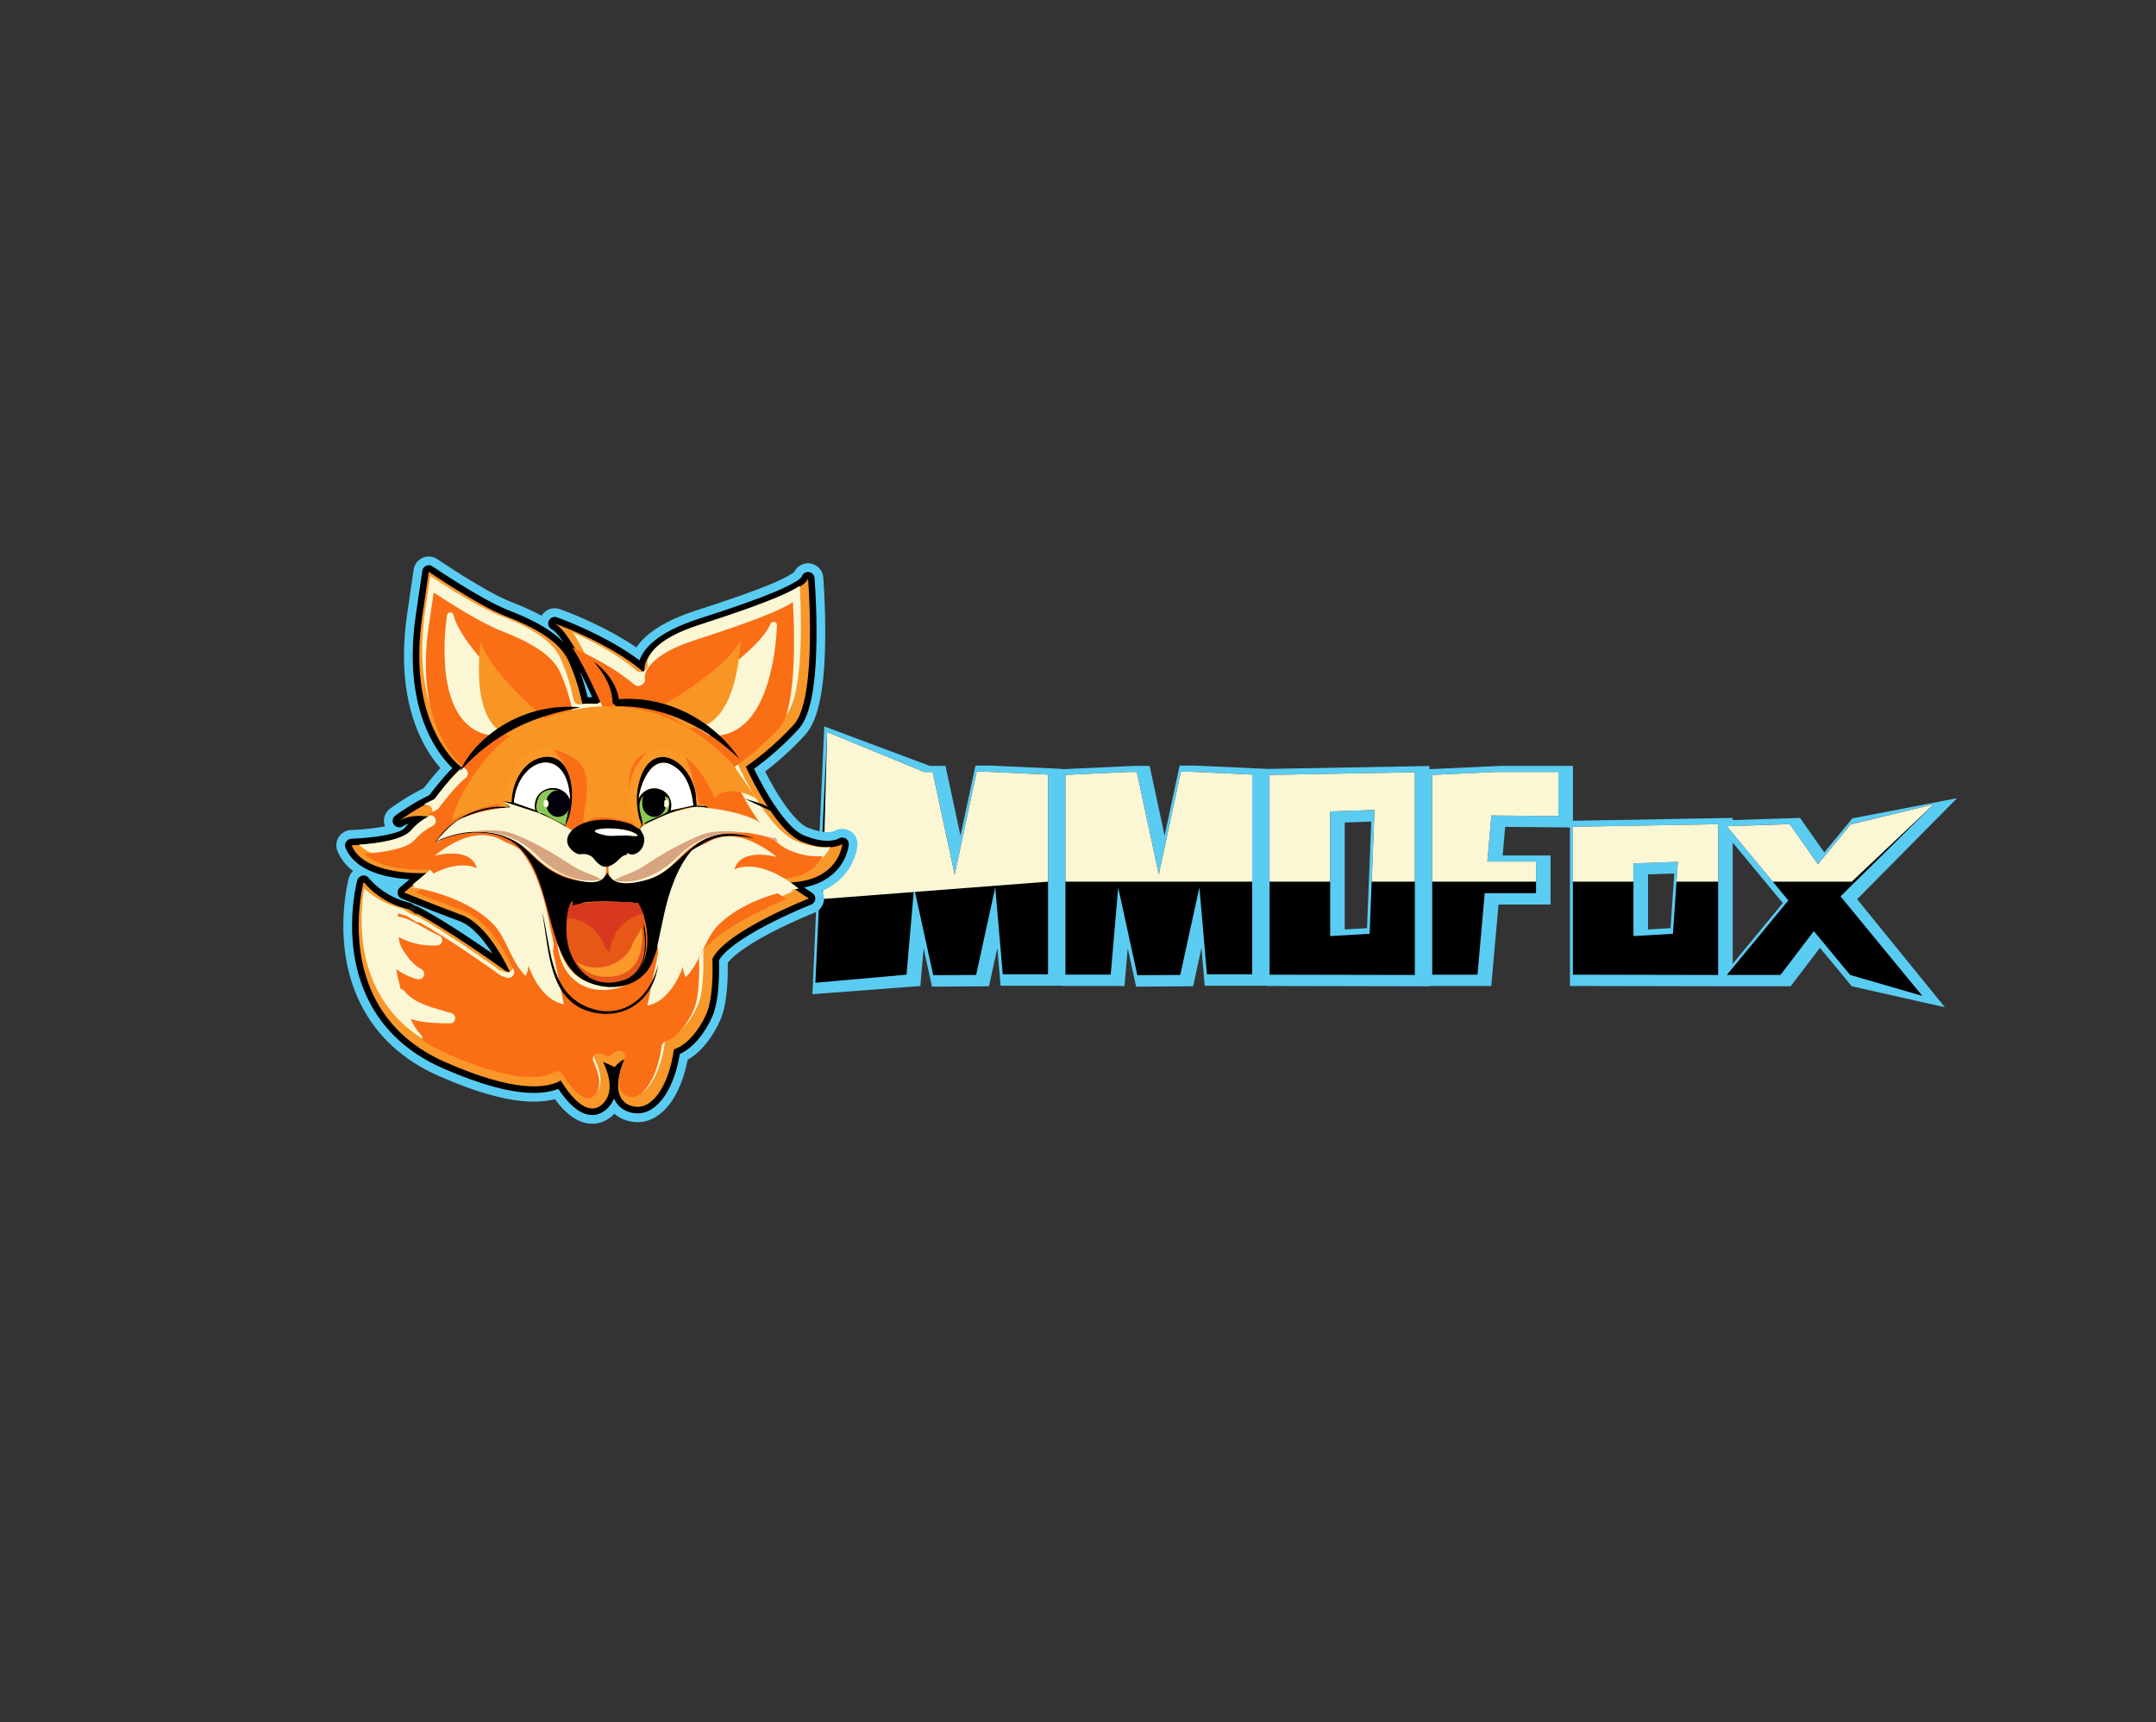 <?xml version="1.0" encoding="UTF-8"?>
<svg id="Layer_1" xmlns="http://www.w3.org/2000/svg" version="1.1" xmlns:xlink="http://www.w3.org/1999/xlink" viewBox="0 0 1282.45 1024.61">
  <rect x="0" y="0" width="1282.45" height="1024.61" fill="#333333" stroke="none"/>
  <!-- Generator: Adobe Illustrator 29.3.1, SVG Export Plug-In . SVG Version: 2.1.0 Build 151)  -->
  <defs>
    <style>
      .st0 {
        fill: #fbf7d5;
      }

      .st1 {
        fill: #fff;
      }

      .st2 {
        fill: url(#linear-gradient1);
      }

      .st3 {
        fill: #fa6e16;
      }

      .st4 {
        fill: #f89525;
      }

      .st5 {
        fill: #5accf2;
      }

      .st6 {
        fill: #fbfbe6;
      }

      .st7 {
        fill: #d7a57f;
      }

      .st8 {
        fill: #ed662b;
      }

      .st9 {
        fill: #f8972a;
      }

      .st10 {
        fill: #fa9929;
      }

      .st11 {
        fill: #04010f;
      }

      .st12 {
        fill: #469694;
      }

      .st13 {
        fill: #fb9828;
      }

      .st14 {
        fill: #d8391e;
      }

      .st15 {
        fill: #e75718;
      }

      .st16 {
        fill: #f55b16;
      }

      .st17 {
        fill: #8bc854;
      }

      .st18 {
        fill: url(#linear-gradient);
      }
    </style>
    <linearGradient id="linear-gradient" x1="655.94" y1="488.9" x2="657.13" y2="488.9" gradientUnits="userSpaceOnUse">
      <stop offset="0" stop-color="#c82506"/>
      <stop offset=".05" stop-color="#c82506"/>
      <stop offset=".41" stop-color="#c82506"/>
      <stop offset=".44" stop-color="#c82d0b"/>
      <stop offset=".55" stop-color="#c94319"/>
      <stop offset=".68" stop-color="#ca5323"/>
      <stop offset=".81" stop-color="#ca5d29"/>
      <stop offset="1" stop-color="#cb602b"/>
    </linearGradient>
    <linearGradient id="linear-gradient1" x1="655.94" y1="541.78" x2="657.13" y2="541.78" xlink:href="#linear-gradient"/>
  </defs>
  <g>
    <path class="st5" d="M1164.12,474.85l-62.27,11.99-16.71,20.26-14.43-20.52-40.04,1.29v-1.3l-95.04,1.71v-32.66h-42.92l-42.46,1.96v-1.88l-96.76,1.74v-.03l-42.39-1.95h-9.44s-8.92,41.65-8.92,41.65l-8.9-41.48h-9.32l-42.46,1.96v-.17l-42.39-1.95h-9.44s-8.92,41.65-8.92,41.65l-8.9-41.48h-9.32l-62.8-23.5-7.04,159.29,64.2-4.83,1.94-22.44,4.99,22.81,33.89-.23,4.97-22.76,1.94,22.44h36.82v.17h36.87l1.94-22.44,4.99,22.81,33.89-.23,4.97-22.76,1.94,22.44h36.82v.16l96.81.19v-.18h36.81l4.31-48.47h30.97v-29.19h-28.5l1.5-17,38.52.33v94.31l85.77.17h0s5.95.01,5.95.01h5.1s0,0,0,0h34.46l17.43-22.89,18.95,22.89,55.37,12.47-52.19-64.27,59.43-60.09ZM813.14,552.16l-13.26.78v-63.64l15.78-.52-2.52,63.37ZM993.69,552.15l-13.4.79v-32.76l15.62-.51-2.23,32.48ZM1030.66,573.37v-72.12l29.81,35.99-29.81,36.13Z"/>
    <g>
      <path d="M585.97,459.08l37.43,1.72v118.85h-26.91l-4.48-51.75-11.38,52.09-25.53.17-11.38-52.09-4.48,51.75-54.24,4.83,7.04-149.14,57.72,23.74h5l13.11,61.06,13.11-61.24h5Z"/>
      <path d="M707.4,459.08l37.43,1.72v118.85h-26.91l-4.48-51.75-11.38,52.09-25.53.17-11.38-52.09-4.48,51.75h-26.91v-118.85l37.43-1.72h5l13.11,61.06,13.11-61.24h5Z"/>
      <path d="M841.59,580l-86.42-.17v-118.85l86.42-1.55v120.57ZM791.22,556.88l23.46-1.38,2.93-73.65-26.39.86v74.17Z"/>
      <path d="M926.97,485.47l-39.85-.34-2.41,27.43h28.98v18.8h-30.53l-4.31,48.47h-26.91v-118.85l37.43-1.72h37.6v26.22Z"/>
      <path d="M1022.01,580l-86.42-.17v-87.97l86.42-1.55v89.7ZM971.64,556.88l23.46-1.38,2.93-42.78-26.39.86v43.3Z"/>
      <path d="M1150.17,478.49l-55.37,54.76,48.66,59.21-42.97-12.47-21.56-26.05-19.84,26.05h-31.91l36.57-44.33-36.57-44.16,37.43-1.21,16.73,23.8,19.49-23.63,49.34-11.99Z"/>
    </g>
    <g>
      <polygon class="st0" points="623.4 524.5 623.4 460.81 585.97 459.08 580.97 459.08 567.86 520.32 554.75 459.25 549.74 459.25 492.02 435.52 489.34 534.81 623.4 524.5"/>
      <polygon class="st0" points="744.83 524.5 744.83 460.81 707.4 459.08 702.4 459.08 689.29 520.32 676.18 459.25 671.17 459.25 633.74 460.98 633.74 524.5 744.83 524.5"/>
      <polygon class="st0" points="791.22 524.5 791.22 482.71 817.61 481.85 815.92 524.5 841.59 524.5 841.59 459.43 755.17 460.98 755.17 524.5 791.22 524.5"/>
      <polygon class="st0" points="913.69 524.5 913.69 512.55 884.71 512.55 887.12 485.13 926.97 485.47 926.97 459.25 889.37 459.25 851.94 460.98 851.94 524.5 913.69 524.5"/>
      <polygon class="st0" points="971.64 524.5 971.64 513.59 998.03 512.73 997.22 524.5 1022.01 524.5 1022.01 490.3 935.59 491.86 935.59 524.5 971.64 524.5"/>
      <polygon class="st0" points="1101.46 524.5 1150.17 478.49 1100.83 490.48 1081.34 514.11 1064.61 490.3 1027.18 491.51 1054.5 524.5 1101.46 524.5"/>
    </g>
  </g>
  <g>
    <path d="M237.47,486.04c-.55.35-1.08.75-1.58,1.18,0,0,.56-.44,1.58-1.18Z"/>
    <path d="M477.08,498.48c-14.38-5.73-29.11-35.45-32.64-42.96-.52-1.1-.8-1.73-.8-1.73,0,0,14.27-9.36,28.53-24.97,7.75-8.47,9.58-33.38,9.63-54.37v-.34c.03-17.52-1.16-32.22-1.16-32.22-1.78,6.24-26.3,15.61-63.75,27.64-34.52,11.1-33.81,25.23-33.49,27.36,0,0,0,0,0,0,.03.17.05.27.05.27l-.09.06-.53.37c-19.78-17.24-51.86-28.61-52.86-28.96,1.42.71,2.97,2.09,4.62,4.01,6.8,7.88,15.34,24.91,23.18,42.62l-.77.54-1.05.74c-5.43-.57-9.51.23-9.51.23,0,0-2.23-12.49-8.03-25.41-5.79-12.93-21.84-20.96-37.89-27.2-16.05-6.24-45.47-26.3-45.47-26.3l-4.01,27.19c-1.22,8.72-1.71,16.69-1.65,23.96.44,48.46,25.72,65.65,25.72,65.65-.46.34-.94.72-1.44,1.14-6.65,5.66-15.72,18.01-15.72,18.01-4.69,2.19-9,4.65-12.55,6.86-3.54,2.21-6.32,4.16-7.94,5.35,2.2-1.42,4.72-2.2,7.17-2.6,5.63-.91,10.86.21,10.86.21,0,0-1.32.56-3.31,1.82-2.34,1.48-5.6,3.92-8.73,7.54-5.8,6.69-34.33,7.58-34.33,7.58.31.78.68,1.52,1.09,2.22,9.53,16.32,43.94,14.27,43.94,14.27l-2.8,2.35-11.02,9.24s.65.27,1.82.74c4.89,1.98,18.84,7.6,32.5,12.63,14.66,5.4,25.98,28.16,28.76,34.19l-1.31-.45-1.36-.47c-9.39-6.71-36.56-25.82-54.04-34.81.59.47,1.21,1.05,1.84,1.76l-5.99-3.79s-15.16-2.68-26.31-16.05c0,0-3.12,11.4-2.96,27.15h0c.26,25.11,8.84,61.25,51.55,80.02,41.17,18.1,60.08,15.8,68.66,10.91,7.82,12.82,17.61,21.69,25.4,13.42,2.36-2.5,3.47-5.53,3.66-8.87.24-3.99-.83-8.41-2.61-12.85-.38-.94-.78-1.87-1.22-2.81,4.41,1.93,6.86,3.13,6.86,3.13,1.64-2.13,3.6-3.65,5.79-4.76-.41.99-.79,1.96-1.13,2.89-2.03,5.58-2.78,10.15-2.6,13.78h0c.41,7.94,5.31,11.49,11.31,11.71,9.41.35,18.81-12.64,21.84-34.16,11.93-4.08,18.73-19.94,18.73-19.94,3.52-6.57,4.21-19.17,4.27-27.01.02-1.92,0-3.55-.04-4.74-.03-1.34-.07-2.12-.07-2.12,6.51-14.33,45.66-31.16,55.25-35.11,1.35-.55,2.12-.86,2.12-.86l-10.95-7.3-3.32-2.21c25.72.24,32.14-14.33,33.7-20.34.41-1.56.48-2.55.48-2.55,0,0-7.43,5.2-23.92-1.37ZM369.13,584.9c-18.03,4.36-30.16-6.05-32.07-23.64-.78-7.17-1.65-17.93,2.58-23.95l.37,2.72c.47.91,5.39-1.57,6.38-1.8,5.57-1.32,23-.47,29.35.02.98.07,2.31,1.19,2.63-.11l.49.48c8.07,13.4,9.21,41.72-9.72,46.3ZM338.34,476.93c-5.2-12.18-23.21-7.23-20.74,6.15l-12.61-4.41c2.36-27.42,32.27-34.99,33.34-1.74ZM402.23,458.49c6.38,5.22,8.7,14.12,9.57,22l-13.61,2.91c3.15-12.54-13.35-18.61-19.11-6.8,1.42-11.34,9.51-29.28,23.15-18.12ZM371.79,498.29c-3.28-.03-6.55.52-9.75.35-4.16-.22-15.07-3.32-4.42-4.45,4.81-.51,14.2.12,18.53,2.33,7.02,3.58-2.92,1.78-4.36,1.77Z"/>
    <path d="M242.58,538.49c1.31.6,2.7,1.28,4.15,2.03-2.29-1.82-4.15-2.03-4.15-2.03Z"/>
  </g>
  <g>
    <path class="st8" d="M237.47,488.31c-.55.35-1.08.75-1.58,1.18,0,0,.56-.44,1.58-1.18Z"/>
    <path class="st8" d="M501,502.13s-.16.11-.48.28c-1.88.99-9.36,3.96-23.44-1.65-5.92-2.36-11.91-8.79-17.14-16.06-.31-.43-.62-.85-.91-1.29,0,0,0,0,0,0-8.88-12.7-15.38-27.34-15.38-27.34,0,0,.28-.18.8-.54,3.19-2.2,15.46-11,27.73-24.43,8.03-8.78,9.7-35.21,9.63-56.64v-.34c-.07-16.5-1.16-29.95-1.16-29.95-1.78,6.24-26.3,15.61-63.75,27.64-28.24,9.08-32.9,20.18-33.49,25.1,0,0,0,0,0,0-.02.11-.03.22-.04.33-.12,1.39.09,2.21.09,2.21l-.62.43c-15.48-13.49-38.48-23.38-48.24-27.22-2.72-1.07-4.41-1.67-4.62-1.74,7.04,3.54,17.49,23.52,27.03,44.91.26.58.51,1.15.77,1.73l-1.81,1.28c-5.43-.57-9.51.23-9.51.23,0,0-2.23-12.49-8.03-25.41-5.79-12.93-21.84-20.96-37.89-27.2-16.05-6.24-45.47-26.3-45.47-26.3l-4.01,27.19c-1.1,7.82-1.61,15.04-1.65,21.69-.3,43.04,18.83,62.21,24.28,66.8.91.76,1.44,1.12,1.44,1.12-6.69,4.9-17.16,19.16-17.16,19.16-4.69,2.19-9,4.65-12.55,6.86-.26.16-.52.32-.77.48-3.18,2.01-5.67,3.77-7.17,4.86,4.73-3.06,10.97-3.14,14.72-2.83,2.01.17,3.31.44,3.31.44,0,0-6.24,2.67-12.03,9.36-5.12,5.9-27.95,7.29-33.24,7.53-.7.03-1.09.05-1.09.05,6.32,15.61,33.4,16.66,42.23,16.57,1.76-.02,2.8-.08,2.8-.08l-12,10.06-1.82,1.53s17.38,7.13,34.33,13.38c12.96,4.77,23.31,23.11,27.46,31.47.54,1.1.98,2.02,1.31,2.72l-2.66-.92c-9.39-6.71-36.56-25.82-54.04-34.81.59.47,1.21,1.05,1.84,1.76l-5.99-3.79s-15.16-2.68-26.31-16.05c0,0-2.82,10.31-2.96,24.89h0c-.23,25.15,7.53,62.94,51.55,82.29,41.17,18.1,60.08,15.8,68.66,10.91,7.82,12.82,17.61,21.69,25.4,13.42,2.88-3.06,3.9-6.91,3.66-11.13-.23-4.24-1.72-8.85-3.84-13.4.42.19.83.37,1.22.54,3.64,1.61,5.64,2.59,5.64,2.59,1.35-1.75,2.92-3.09,4.66-4.13.37-.22.75-.43,1.13-.63-2.39,5.75-3.53,10.52-3.72,14.41h0c-.47,9.53,4.76,13.73,11.31,13.98,9.41.35,18.81-12.64,21.84-34.16,11.93-4.08,18.73-19.94,18.73-19.94,3.89-7.25,4.32-21.84,4.27-29.28-.02-2.8-.11-4.59-.11-4.59.02-.05.05-.1.07-.15,7.66-16.32,57.29-35.81,57.29-35.81l-2.12-1.41-12.15-8.1c1.14,0,2.25,0,3.32-.06,29.2-1.26,30.86-22.83,30.86-22.83ZM402.23,458.49c6.38,5.22,8.7,14.12,9.57,22l-13.61,2.91c3.15-12.54-13.35-18.61-19.11-6.8,1.42-11.34,9.51-29.28,23.15-18.12ZM369.13,584.9c-18.03,4.36-30.16-6.05-32.07-23.64-.78-7.17-1.65-17.93,2.58-23.95l.37,2.72c.47.91,5.39-1.57,6.38-1.8,5.57-1.32,23-.47,29.35.02.98.07,2.31,1.19,2.63-.11l.49.48c8.07,13.4,9.21,41.72-9.72,46.3ZM371.79,498.29c-3.28-.03-6.55.52-9.75.35-4.16-.22-15.07-3.32-4.42-4.45,4.81-.51,14.2.12,18.53,2.33,7.02,3.58-2.92,1.78-4.36,1.77ZM317.6,483.08l-12.61-4.41c2.36-27.42,32.27-34.99,33.34-1.74-5.2-12.18-23.21-7.23-20.74,6.15Z"/>
    <path class="st8" d="M242.58,540.76c1.31.6,2.7,1.28,4.15,2.03-2.29-1.82-4.15-2.03-4.15-2.03Z"/>
  </g>
  <path class="st18" d="M237.47,488.31c-.55.35-1.08.75-1.58,1.18,0,0,.56-.44,1.58-1.18Z"/>
  <path class="st16" d="M237.47,488.31c-.55.35-1.08.75-1.58,1.18,0,0,.56-.44,1.58-1.18Z"/>
  <path class="st5" d="M352.29,668.52c-7.59,0-15.06-4.92-22.25-14.62-3.74.98-7.9,1.47-12.44,1.47-14.53,0-33.5-5.1-56.39-15.16-21.6-9.5-37.37-24.05-46.86-43.26-6.88-13.92-10.28-29.88-10.12-47.42.14-15.62,3.15-26.75,3.28-27.22.44-1.62,1.31-3.04,2.47-4.16-4.26-3.24-7.37-7.21-9.26-11.88-1.11-2.75-.81-5.88.81-8.36,1.61-2.48,4.35-4.03,7.31-4.12l.97-.04c8.11-.37,14.58-1.25,19.17-2.18-1.46-3.76-.28-8.11,3.13-10.59,1.66-1.21,4.33-3.09,7.67-5.21l.84-.52c3.85-2.4,7.69-4.53,11.41-6.37,1.94-2.54,5.82-7.49,9.9-11.94-3.44-3.92-7.46-9.45-11.11-16.87-7.11-14.49-10.65-31.68-10.51-51.1.05-7.28.63-14.98,1.74-22.89l4.02-27.26c.46-3.11,2.46-5.73,5.34-6.99,1.16-.51,2.39-.76,3.64-.76,1.83,0,3.6.54,5.11,1.58.29.2,28.77,19.56,43.65,25.35,5.98,2.33,12.33,5,18.36,8.27,1.62-2.72,4.56-4.42,7.8-4.42,1.01,0,2,.17,2.95.49.24.08,2.03.71,4.99,1.87,7.47,2.94,25.26,10.46,40.61,20.94,1.45-2.16,3.26-4.24,5.41-6.22,6.7-6.18,16.85-11.48,30.17-15.77,20.5-6.59,34.64-11.58,44.52-15.72,9.6-4.02,12.87-6.36,13.79-7.12,1.48-3.14,4.69-5.23,8.22-5.23.28,0,.57.01.86.04,4.41.43,7.84,3.92,8.2,8.31.05.57,1.12,14.04,1.19,30.65v.38c.11,33.73-3.71,53.68-12.01,62.77-8.94,9.78-17.81,17.19-23.75,21.74,2.66,5.24,6.67,12.55,11.34,19.24l.86,1.21c6.75,9.37,11.11,12.11,13.11,12.91,4.46,1.78,8.44,2.68,11.82,2.68,2.37,0,3.66-.47,3.98-.61,1.43-.89,3.07-1.36,4.77-1.36,1.58,0,3.14.42,4.52,1.2,3.02,1.74,4.8,5.1,4.53,8.58-.1,1.34-.89,8.35-6.21,15.62-2.78,3.79-7.42,8.4-14.84,11.63.91,1.62,1.32,3.51,1.11,5.43-.36,3.37-2.55,6.24-5.7,7.48-.5.2-12.39,4.92-24.95,11.42-18.37,9.5-24.56,15.72-26.58,18.41.01.64.02,1.39.03,2.22.08,10.48-.76,24.73-5.16,33.28-1.35,3.02-7.55,15.71-18.74,22.2-1.81,9.39-4.88,17.57-8.94,23.81-5.56,8.54-12.92,13.25-20.71,13.25-.22,0-.44,0-.67-.01-5.21-.19-9.73-1.92-13.22-5.01-3.73,3.92-8.28,5.99-13.19,5.99ZM345.62,548.26c-.36,4.36.18,9.34.47,12.01.67,6.18,3.53,16.53,15.16,16.53,1.79,0,3.72-.25,5.74-.74,3.1-.75,5.21-2.68,6.63-6.07,2.83-6.78,1.81-16.26-.71-22.86-3.85-.25-10.08-.54-15.78-.54-5.23,0-7.5.26-8.31.39-.2.08-.43.18-.56.23-.93.39-1.8.74-2.64,1.04Z"/>
  <path d="M352.29,663.32c-6.55,0-13.34-5.23-20.2-15.54-4.07,1.59-8.93,2.4-14.49,2.4-13.81,0-32.08-4.95-54.3-14.72-20.46-8.99-35.36-22.72-44.29-40.81-6.51-13.19-9.74-28.35-9.58-45.07.14-14.91,2.97-25.45,3.09-25.89.38-1.4,1.5-2.47,2.93-2.77.27-.06.55-.09.83-.09,1.16,0,2.25.51,2.99,1.4,9.99,11.98,23.87,14.69,24.01,14.71.49.09.96.27,1.39.54l2.26,1.43c.55.03,1.1.17,1.59.43,13.19,6.79,31.46,18.98,44.41,27.98-4.89-7.74-11.83-16.47-19.59-19.33-16.73-6.17-34.29-13.36-34.46-13.43-1.25-.51-2.16-1.66-2.37-3-.21-1.34.31-2.71,1.34-3.58l5.79-4.86c-13.53-.86-32.39-4.67-38.11-18.79-.48-1.18-.35-2.51.34-3.58.69-1.06,1.86-1.72,3.13-1.77,0,0,0,0,.01,0,.05,0,.42-.01,1.03-.04,15.15-.7,27.97-3.3,30.48-6.2.81-.94,1.67-1.84,2.56-2.71-1.23.35-2.43.85-3.5,1.54-.63.41-1.36.62-2.11.62-1.28,0-2.48-.63-3.21-1.69-1.2-1.75-.8-4.09.91-5.34,1.6-1.16,4.17-2.98,7.39-5.01l.17-.1c.21-.13.42-.27.64-.4,4.08-2.54,8.14-4.78,12.05-6.65,1.86-2.48,8.13-10.66,13.72-16.04-3.53-3.38-8.91-9.55-13.65-19.2-6.75-13.76-10.11-30.17-9.98-48.77.04-7.06.61-14.52,1.69-22.2l4.02-27.22c.2-1.33,1.05-2.45,2.29-2.99.49-.22,1.02-.33,1.56-.33.78,0,1.54.23,2.19.68.29.2,29.25,19.89,44.69,25.89,12.09,4.7,24.88,10.59,33.28,19.39-3.69-5.49-5.88-7.26-6.99-7.82-1.82-.92-2.63-3.1-1.84-4.98.61-1.45,2.02-2.38,3.58-2.38.43,0,.86.07,1.26.21.2.07,1.93.68,4.78,1.8,8.31,3.27,28.66,11.92,44.36,23.84,1.01-2.88,3.05-6.43,7.07-10.14,6.14-5.66,15.65-10.59,28.24-14.64,20.65-6.64,34.93-11.68,44.94-15.88,14.57-6.11,16.17-8.94,16.27-9.16.48-1.65,2.01-2.79,3.73-2.79.13,0,.25,0,.38.02,1.87.19,3.34,1.68,3.5,3.55.01.13,1.11,13.72,1.18,30.25v.35c.11,31.92-3.38,51.31-10.65,59.27-10.72,11.72-21.33,19.94-26.49,23.66,2.42,5.03,7.46,14.92,13.66,23.8.02.03.04.06.06.09.23.33.46.66.7.98l.13.17c5.74,7.98,10.93,12.93,15.42,14.72,5.08,2.02,9.7,3.05,13.74,3.05,3.82,0,5.91-.94,6.46-1.23.06-.03.11-.06.13-.07.63-.43,1.38-.66,2.16-.66.68,0,1.35.18,1.94.52,1.29.74,2.05,2.18,1.93,3.68-.05.67-.63,6.68-5.22,12.94-3.42,4.67-9.83,10.35-21.43,12.58l2.9,1.93,2.12,1.41c1.21.81,1.86,2.21,1.71,3.65-.16,1.44-1.09,2.67-2.44,3.2-.12.05-12.38,4.88-25.43,11.64-15.83,8.19-26.24,15.82-29.42,21.56.03.82.06,2.1.07,3.71.06,8.16-.46,23.03-4.65,30.99-.85,1.92-7.27,15.73-18.73,21.03-1.61,9.77-4.58,18.19-8.62,24.39-4.57,7.02-10.38,10.89-16.36,10.89-.17,0-.34,0-.51,0-4.5-.17-8.29-1.8-10.98-4.73-1.11-1.21-1.99-2.58-2.65-4.12-.79,2-1.95,3.8-3.46,5.41-2.77,2.94-5.96,4.43-9.47,4.43ZM340.99,544.09c-1.27,5.67-.47,13.04-.06,16.75,1.44,13.25,9.04,21.17,20.33,21.17,2.2,0,4.54-.3,6.96-.88,4.72-1.14,8.15-4.21,10.2-9.12,3.84-9.19,1.94-21.78-1.86-29.49-.48-.1-.88-.25-1.19-.36-.05-.02-.11-.04-.16-.06-3.34-.25-11.11-.69-18.08-.69-6.2,0-8.77.35-9.77.58-.22.08-.82.33-1.09.44-2.14.89-3.82,1.54-5.28,1.66ZM388.49,466.37c4.32,0,8.46,2.01,11.09,5.38,1.54,1.97,2.48,4.28,2.78,6.78l5.08-1.09c-1.29-7.47-3.87-12.83-7.68-15.95-2.14-1.75-4.09-2.64-5.79-2.64-3.31,0-6.12,3.55-8.06,7.75.84-.15,1.7-.23,2.58-.23ZM313.78,477.63c.46-2.32,1.47-4.45,2.96-6.24,2.76-3.31,7.05-5.29,11.49-5.29,1.56,0,3.07.23,4.51.69-1.81-5.12-4.9-7.98-8.79-7.98-5.88,0-12.78,6.41-14.69,17.24l4.53,1.58ZM344.92,399.32c2.35,6.41,3.83,12.09,4.61,15.49.81-.05,1.64-.07,2.47-.07.09,0,.17,0,.26,0-2.71-5.98-5.14-11.07-7.34-15.42Z"/>
  <path class="st9" d="M501,502.13s-.16.11-.48.28c-1.88.99-9.36,3.96-23.44-1.65-5.92-2.36-11.91-8.79-17.14-16.06-.31-.43-.62-.85-.91-1.29,0,0,0,0,0,0-8.88-12.7-15.38-27.34-15.38-27.34,0,0,.28-.18.8-.54,3.19-2.2,15.46-11,27.73-24.43,8.03-8.78,9.7-35.21,9.63-56.64v-.34c-.07-16.5-1.16-29.95-1.16-29.95-1.78,6.24-26.3,15.61-63.75,27.64-28.24,9.08-32.9,20.18-33.49,25.1,0,0,0,0,0,0-.02.11-.03.22-.04.33-.12,1.39.09,2.21.09,2.21l-.62.43c-15.48-13.49-38.48-23.38-48.24-27.22-2.72-1.07-4.41-1.67-4.62-1.74,7.04,3.54,17.49,23.52,27.03,44.91.26.58.51,1.15.77,1.73l-1.81,1.28c-5.43-.57-9.51.23-9.51.23,0,0-2.23-12.49-8.03-25.41-5.79-12.93-21.84-20.96-37.89-27.2-16.05-6.24-45.47-26.3-45.47-26.3l-4.01,27.19c-1.1,7.82-1.61,15.04-1.65,21.69-.3,43.04,18.83,62.21,24.28,66.8.91.76,1.44,1.12,1.44,1.12-6.69,4.9-17.16,19.16-17.16,19.16-4.69,2.19-9,4.65-12.55,6.86-.26.16-.52.32-.77.48-3.18,2.01-5.67,3.77-7.17,4.86,4.73-3.06,10.97-3.14,14.72-2.83,2.01.17,3.31.44,3.31.44,0,0-6.24,2.67-12.03,9.36-5.12,5.9-27.95,7.29-33.24,7.53-.7.03-1.09.05-1.09.05,6.32,15.61,33.4,16.66,42.23,16.57,1.76-.02,2.8-.08,2.8-.08l-12,10.06-1.82,1.53s17.38,7.13,34.33,13.38c12.96,4.77,23.31,23.11,27.46,31.47.54,1.1.98,2.02,1.31,2.72l-2.66-.92c-9.39-6.71-36.56-25.82-54.04-34.81.59.47,1.21,1.05,1.84,1.76l-5.99-3.79s-15.16-2.68-26.31-16.05c0,0-2.82,10.31-2.96,24.89h0c-.23,25.15,7.53,62.94,51.55,82.29,41.17,18.1,60.08,15.8,68.66,10.91,7.82,12.82,17.61,21.69,25.4,13.42,2.88-3.06,3.9-6.91,3.66-11.13-.23-4.24-1.72-8.85-3.84-13.4.42.19.83.37,1.22.54,3.64,1.61,5.64,2.59,5.64,2.59,1.35-1.75,2.92-3.09,4.66-4.13.37-.22.75-.43,1.13-.63-2.39,5.75-3.53,10.52-3.72,14.41h0c-.47,9.53,4.76,13.73,11.31,13.98,9.41.35,18.81-12.64,21.84-34.16,11.93-4.08,18.73-19.94,18.73-19.94,3.89-7.25,4.32-21.84,4.27-29.28-.02-2.8-.11-4.59-.11-4.59.02-.05.05-.1.07-.15,7.66-16.32,57.29-35.81,57.29-35.81l-2.12-1.41-12.15-8.1c1.14,0,2.25,0,3.32-.06,29.2-1.26,30.86-22.83,30.86-22.83ZM402.23,458.49c6.38,5.22,8.7,14.12,9.57,22l-13.61,2.91c3.15-12.54-13.35-18.61-19.11-6.8,1.42-11.34,9.51-29.28,23.15-18.12ZM369.13,584.9c-18.03,4.36-30.16-6.05-32.07-23.64-.78-7.17-1.65-17.93,2.58-23.95l.37,2.72c.47.91,5.39-1.57,6.38-1.8,5.57-1.32,23-.47,29.35.02.98.07,2.31,1.19,2.63-.11l.49.48c8.07,13.4,9.21,41.72-9.72,46.3ZM371.79,498.29c-3.28-.03-6.55.52-9.75.35-4.16-.22-15.07-3.32-4.42-4.45,4.81-.51,14.2.12,18.53,2.33,7.02,3.58-2.92,1.78-4.36,1.77ZM317.6,483.08l-12.61-4.41c2.36-27.42,32.27-34.99,33.34-1.74-5.2-12.18-23.21-7.23-20.74,6.15Z"/>
  <path class="st0" d="M350.48,652.31c-4.14,0-10.02-5.58-15.72-14.92-.67-1.1-1.84-1.71-3.05-1.71-.6,0-1.21.15-1.76.47-3.51,2-8.28,3.02-14.16,3.02-12.77,0-30.03-4.74-51.3-14.09-18.81-8.27-32.47-20.81-40.61-37.29-5.99-12.13-8.96-26.16-8.81-41.7,0-.01,0-.02,0-.03.07-7.16.81-13.28,1.52-17.55,9.55,8.64,19.97,11.43,22.82,12.06l5.44,3.44c.59.37,1.25.55,1.9.55.17,0,.34-.01.5-.04,17.48,9.67,42.07,27.01,49.63,32.42.28.2.59.36.91.47l2.66.92c.38.13.77.19,1.16.19.99,0,1.96-.41,2.65-1.18.96-1.06,1.19-2.59.59-3.89-.42-.92-.88-1.86-1.35-2.81-5.08-10.23-15.66-28.16-29.42-33.23-10.98-4.05-22.25-8.51-28.72-11.11l9.28-7.78c1.18-.99,1.59-2.62,1.02-4.05-.54-1.36-1.86-2.25-3.31-2.25-.07,0-.14,0-.21,0,0,0-.99.06-2.62.07-.27,0-.55,0-.85,0-6.59,0-26.48-.79-35.06-9.79,11.04-.8,25.93-2.92,30.74-8.46,5.13-5.92,10.7-8.4,10.76-8.42,1.42-.62,2.28-2.09,2.12-3.63-.16-1.54-1.28-2.81-2.79-3.13-.12-.02-.94-.2-2.24-.36,1.85-1,3.67-1.92,5.46-2.75.54-.25,1.01-.64,1.37-1.12.1-.14,10.22-13.87,16.39-18.39.94-.69,1.48-1.78,1.46-2.94-.02-1.16-.61-2.24-1.57-2.88h0s-.42-.3-1.14-.9c-2.3-1.94-8.21-7.55-13.42-17.86-6.49-12.86-9.72-28.4-9.6-46.18.04-6.73.59-13.87,1.61-21.22l3.19-21.59c9.05,5.96,28.97,18.67,41.48,23.53,13.86,5.39,30.47,13.14,35.93,25.33,5.54,12.34,7.75,24.46,7.77,24.58.17.94.71,1.77,1.5,2.31.6.41,1.3.62,2.01.62.23,0,.46-.02.68-.07,0,0,1.96-.37,4.87-.37,1.21,0,2.41.06,3.59.19.12.01.25.02.37.02.73,0,1.45-.23,2.05-.65l1.81-1.28c1.39-.98,1.89-2.8,1.2-4.36l-.77-1.73c-7.54-16.9-13.25-27.62-17.64-34.49,11,4.9,26.59,12.84,37.87,22.67.67.58,1.5.88,2.34.88.72,0,1.43-.22,2.05-.65l.62-.43c1.26-.89,1.86-2.28,1.42-3.74-.02-.13-.06-.51,0-1.07,0-.04,0-.09.01-.13,0-.04,0-.07.01-.11.37-2.99,3.71-13.32,31.03-22.1,34.8-11.18,51.64-17.99,59.6-23.09.3,5.46.62,13.34.66,22.03v.32c.13,38.77-5.4,50.62-8.7,54.24-11.93,13.05-23.78,21.59-27.13,23.9-.45.31-.7.47-.72.49-1.46.96-2.02,2.84-1.31,4.43.27.61,6.73,15.06,15.68,27.88,0,.01.02.03.03.04h0c.27.4.55.79.84,1.18l.12.17c6.59,9.15,12.88,14.97,18.71,17.29,5.96,2.38,11.51,3.58,16.5,3.58,1.29,0,2.46-.08,3.51-.21-2.61,5.53-9.21,13.25-25.78,13.97-.84.04-1.72.05-2.59.05-.18,0-.57,0-.58,0-1.56,0-2.95,1.02-3.41,2.52-.46,1.51.12,3.14,1.43,4.01l8.72,5.81c-4.92,2.11-12.21,5.39-19.88,9.36-18.41,9.52-29.54,18.14-33.08,25.62-.03.07-.06.13-.1.2-.24.52-.36,1.12-.33,1.7,0,.02.09,1.76.1,4.43.09,12.8-1.31,22.85-3.84,27.57-.05.09-.09.19-.14.28-.06.14-6.34,14.47-16.61,17.98-1.27.43-2.19,1.55-2.38,2.88-1.36,9.66-4.06,17.82-7.83,23.6-3.15,4.84-6.74,7.5-10.11,7.5-.08,0-.16,0-.24,0-1.72-.06-4.11-.52-5.76-2.32-1.58-1.72-2.29-4.38-2.12-7.91,0-.02,0-.03,0-.05.19-3.69,1.35-8.12,3.45-13.17.57-1.38.23-2.97-.87-3.98-.67-.62-1.54-.95-2.42-.95-.55,0-1.1.13-1.61.39-.5.25-.94.5-1.36.75-1.34.8-2.58,1.75-3.69,2.83-.88-.41-1.99-.91-3.32-1.5-.25-.11-.53-.23-.81-.36l-.41-.18c-.46-.21-.96-.31-1.44-.31-.94,0-1.86.37-2.55,1.07-1.04,1.06-1.31,2.66-.69,4,2.15,4.6,3.33,8.67,3.51,12.08.2,3.58-.68,6.36-2.7,8.5-1.32,1.4-2.65,2.09-4.05,2.09ZM337.83,530.18c-1.14,0-2.24.55-2.92,1.52-4.64,6.6-4.22,17.04-3.21,26.38,1.86,17.15,12.49,27.81,27.74,27.81,2.79,0,5.72-.37,8.71-1.09,7.05-1.7,12.35-6.37,15.33-13.49,5.21-12.46,2.14-28.94-3.39-38.11-.16-.26-.34-.49-.56-.71l-.49-.48c-.68-.66-1.58-1.02-2.5-1.02-.32,0-.65.04-.97.13-.15.04-.29.09-.43.15-.29-.07-.61-.14-.96-.16-3.31-.25-11.52-.73-18.87-.73-5.51,0-9.29.26-11.56.8-.54.13-1.11.36-2.15.79-.15.06-.34.14-.56.23-.45-.95-1.31-1.67-2.37-1.93-.28-.07-.56-.1-.84-.1ZM369.92,498.29c.19.01.77.08,1.2.13,1.3.15,2.91.34,4.23.34,3.46,0,4.59-1.68,4.93-3.1.79-3.27-2.54-4.96-4.32-5.87-4.18-2.13-11.51-2.89-16.52-2.89-1.5,0-2.85.06-4.01.19-2.34.25-7.83.83-7.72,5.13.09,3.48,4.21,4.71,5.96,5.23,2.13.63,4.63,1.1,6.37,1.19.47.02.95.04,1.47.04,1.47,0,2.92-.1,4.32-.2,1.35-.1,2.63-.19,3.9-.19h.2ZM386.68,470.27c2.04,0,3.99.94,5.21,2.51,1.28,1.64,1.63,3.78,1.03,6.2-.3,1.19.04,2.46.89,3.34.68.7,1.61,1.09,2.56,1.09.25,0,.5-.03.75-.08l13.61-2.91c1.79-.38,3-2.06,2.8-3.88-1.27-11.46-4.82-19.43-10.86-24.37-3.51-2.87-7.05-4.33-10.51-4.33-11.25,0-17.19,14.81-18.43,24.76-.22,1.73.85,3.36,2.52,3.86.34.1.68.15,1.02.15,1.33,0,2.59-.75,3.2-2,1.85-3.78,4.69-4.35,6.21-4.35ZM322.14,447.8c-5.3,0-10.72,2.77-14.86,7.59-4.34,5.04-6.97,11.76-7.63,19.43-.14,1.62.84,3.13,2.38,3.67l12.61,4.41c.38.13.78.2,1.18.2.84,0,1.66-.3,2.32-.86.96-.83,1.42-2.1,1.19-3.35-.46-2.49.01-4.66,1.37-6.28,1.36-1.63,3.51-2.6,5.76-2.6,1.44,0,4.99.47,6.83,4.78.57,1.33,1.87,2.16,3.28,2.16.26,0,.51-.03.77-.08,1.67-.37,2.85-1.88,2.79-3.59-.26-7.96-2.06-14.28-5.36-18.76-3.17-4.32-7.65-6.7-12.6-6.7Z"/>
  <path class="st3" d="M461.21,522.86s.39,0,.56,0c.85,0,1.7-.02,2.52-.05,16.11-.69,22.52-8.21,25.06-13.58-1.02.13-2.16.21-3.42.21-4.85,0-10.25-1.17-16.04-3.48-5.67-2.26-11.79-7.91-18.19-16.81l-.12-.17c-.27-.38-.55-.76-.81-1.15,0-.01-.02-.02-.02-.04-8.7-12.46-14.98-26.51-15.24-27.1-.69-1.55-.15-3.38,1.27-4.31.02-.02.26-.17.7-.48,3.26-2.24,14.78-10.55,26.37-23.23,3.21-3.51,8.58-15.03,8.46-52.73v-.31c-.03-8.44-.35-16.11-.64-21.41-7.74,4.96-24.11,11.58-57.94,22.45-26.57,8.54-29.81,18.58-30.17,21.49,0,.04,0,.07-.01.11,0,.05,0,.09-.01.13-.05.55-.01.92,0,1.04.44,1.42-.15,2.77-1.38,3.64l-.6.42c-.6.42-1.3.63-2,.63-.82,0-1.63-.29-2.28-.85-10.97-9.56-26.12-17.28-36.82-22.04,4.27,6.68,9.82,17.1,17.15,33.53l.75,1.68c.67,1.51.18,3.28-1.17,4.24l-1.76,1.24c-.59.41-1.28.63-2,.63-.12,0-.24,0-.36-.02-1.14-.12-2.32-.18-3.49-.18-2.82,0-4.72.35-4.73.36-.22.04-.44.06-.66.06-.69,0-1.38-.21-1.96-.61-.77-.52-1.29-1.33-1.45-2.25-.02-.12-2.17-11.9-7.55-23.9-5.31-11.85-21.46-19.39-34.93-24.63-12.16-4.73-31.52-17.08-40.32-22.88l-3.1,20.99c-1,7.14-1.53,14.08-1.57,20.63-.12,17.29,3.02,32.39,9.33,44.9,5.06,10.03,10.81,15.48,13.04,17.37.69.59,1.11.87,1.11.87h0c.93.63,1.5,1.68,1.52,2.8.02,1.13-.51,2.19-1.42,2.86-6,4.4-15.84,17.75-15.94,17.88-.34.47-.8.84-1.33,1.09-1.74.81-3.51,1.7-5.31,2.67,1.27.16,2.06.32,2.18.35,1.47.32,2.57,1.55,2.72,3.04.15,1.5-.69,2.92-2.07,3.53-.05.02-5.47,2.43-10.46,8.19-4.67,5.39-19.14,7.45-29.88,8.23,8.34,8.76,27.68,9.52,34.08,9.52.29,0,.57,0,.83,0,1.59-.02,2.54-.07,2.55-.07.07,0,.14,0,.21,0,1.41,0,2.69.86,3.22,2.18.55,1.39.15,2.98-.99,3.94l-9.02,7.56c6.29,2.53,17.25,6.87,27.92,10.8,13.38,4.93,23.66,22.35,28.6,32.3.46.92.9,1.84,1.31,2.73.58,1.26.36,2.75-.57,3.78-.67.74-1.61,1.14-2.57,1.14-.38,0-.76-.06-1.13-.19l-2.59-.89c-.32-.11-.62-.26-.89-.46-7.35-5.25-31.25-22.11-48.25-31.52-.16.02-.32.03-.49.03-.64,0-1.28-.18-1.85-.54l-5.29-3.35c-.93-.21-2.71-.65-5-1.48,0,.05-.01.1-.02.16-.1.55-.2,1.1-.3,1.64,8.95,1.43,16.02,7.95,24.3,11.21,3.17,1.25,2.8,5.88-.82,6.05-5.57.25-11.22-.35-16.5-2.19-2.18-.76-4.28-1.7-6.31-2.77,0,.01,0,.02,0,.04-.03.47-.02.94.03,1.4,0-.03.1.56.2.99.14.58.32,1.15.52,1.71.73,2.02,2,4.1,3.28,5.94,2.41,3.46,5.53,6.95,9.03,8.75.4.2.7.46.94.73,2.4,1.61.72,6.22-2.72,5.49-4.66-1-8.88-3.3-12.83-5.97.67,3.98,1.6,7.91,2.66,11.82.72.04,1.41.32,1.87.89,6.72,8.36,18.66,10.46,28.36,13.47,3.29,1.02,2.7,6.05-.82,6.05-5.99,0-12-.16-17.91-1.22-1.88-.34-3.74-.8-5.56-1.35,1.58,3.44,3.51,6.65,6.03,9.21.96.98,1.07,2.13.69,3.12,4.62,3.19,9.7,6.02,15.24,8.45,20.68,9.09,37.45,13.7,49.87,13.7,5.72,0,10.35-.99,13.77-2.93.54-.31,1.13-.46,1.71-.46,1.17,0,2.31.59,2.96,1.66,5.54,9.08,11.25,14.51,15.28,14.51,1.36,0,2.65-.66,3.94-2.03,1.96-2.08,2.82-4.78,2.62-8.26-.18-3.32-1.32-7.27-3.41-11.74-.61-1.31-.34-2.86.67-3.89.67-.68,1.56-1.04,2.47-1.04.47,0,.95.1,1.4.3l.4.18c.28.12.55.24.79.35,1.29.57,2.37,1.06,3.22,1.45,1.08-1.05,2.28-1.97,3.59-2.75.41-.25.84-.49,1.32-.73.5-.25,1.03-.38,1.57-.38.85,0,1.7.32,2.36.92,1.06.99,1.4,2.53.84,3.87-2.04,4.91-3.17,9.22-3.36,12.81,0,.02,0,.03,0,.05-.17,3.43.52,6.02,2.06,7.69,1.61,1.75,3.94,2.2,5.6,2.26.08,0,.15,0,.23,0,3.28,0,6.77-2.59,9.83-7.29,3.66-5.62,6.29-13.55,7.61-22.94.18-1.29,1.08-2.37,2.31-2.8,9.98-3.41,16.09-17.34,16.15-17.47.04-.09.08-.18.13-.27,2.47-4.6,3.83-14.36,3.74-26.81-.01-2.6-.1-4.29-.1-4.3-.03-.56.09-1.14.32-1.65.03-.06.06-.13.09-.19,3.45-7.27,14.27-15.65,32.16-24.91,7.46-3.86,14.54-7.04,19.33-9.1l-8.47-5.65c-1.28-.85-1.84-2.44-1.39-3.9.45-1.46,1.79-2.45,3.31-2.45ZM354.69,492.92c1.13-.12,2.44-.18,3.9-.18,4.87,0,11.99.73,16.06,2.81,1.73.89,4.96,2.53,4.2,5.71-.33,1.37-1.43,3.01-4.79,3.01-1.28,0-2.85-.18-4.11-.33-.42-.05-.98-.11-1.17-.12h-.19c-1.23,0-2.47.09-3.79.18-1.36.1-2.77.2-4.2.2-.5,0-.97-.01-1.43-.04-1.69-.09-4.12-.54-6.19-1.16-1.71-.51-5.7-1.7-5.8-5.09-.11-4.18,5.23-4.74,7.5-4.98ZM326.49,476.29c-2.19,0-4.28.95-5.6,2.53-1.31,1.58-1.77,3.69-1.33,6.11.22,1.21-.22,2.46-1.15,3.26-.64.55-1.44.83-2.26.83-.38,0-.77-.06-1.14-.19l-12.25-4.28c-1.49-.52-2.44-1.99-2.31-3.57.64-7.46,3.21-13.99,7.42-18.89,4.03-4.69,9.3-7.38,14.45-7.38,4.82,0,9.17,2.31,12.25,6.51,3.21,4.36,4.96,10.5,5.21,18.24.05,1.67-1.09,3.13-2.71,3.49-.25.06-.5.08-.75.08-1.36,0-2.63-.81-3.19-2.1-1.79-4.2-5.24-4.65-6.64-4.65ZM381.96,574.8c-2.89,6.92-8.04,11.46-14.9,13.12-2.91.7-5.76,1.06-8.47,1.06-14.82,0-25.16-10.36-26.96-27.04-.99-9.08-1.39-19.23,3.12-25.65.66-.94,1.72-1.47,2.83-1.47.27,0,.55.03.82.1,1.03.25,1.86.95,2.31,1.87.21-.09.39-.16.54-.22,1.02-.42,1.57-.65,2.09-.77,2.21-.52,5.89-.77,11.24-.77,7.15,0,15.13.46,18.35.71.34.03.65.08.93.16.13-.06.27-.11.42-.15.31-.09.63-.13.94-.13.89,0,1.77.35,2.43.99l.48.47c.21.2.39.44.54.69,5.37,8.92,8.35,24.93,3.29,37.05ZM408.45,486.43l-13.23,2.83c-.24.05-.48.08-.73.08-.93,0-1.83-.37-2.49-1.06-.83-.86-1.16-2.09-.87-3.25.59-2.35.24-4.44-1-6.03-1.19-1.53-3.09-2.44-5.07-2.44-1.49,0-4.25.55-6.04,4.22-.59,1.22-1.82,1.95-3.11,1.95-.33,0-.66-.05-.99-.14-1.62-.48-2.66-2.07-2.45-3.75,1.21-9.68,6.98-24.07,17.92-24.07,3.37,0,6.81,1.42,10.22,4.21,5.87,4.8,9.32,12.55,10.56,23.69.2,1.77-.98,3.4-2.72,3.77Z"/>
  <path class="st2" d="M242.58,540.76c1.31.6,2.7,1.28,4.15,2.03-2.29-1.82-4.15-2.03-4.15-2.03Z"/>
  <path class="st16" d="M242.58,540.76c1.31.6,2.7,1.28,4.15,2.03-2.29-1.82-4.15-2.03-4.15-2.03Z"/>
  <path class="st12" d="M237.47,488.31c-.55.35-1.08.75-1.58,1.18,0,0,.56-.44,1.58-1.18Z"/>
  <path class="st0" d="M293.39,437.72c-.07,0-.15,0-.22-.01-7.78-.89-14.12-4.51-18.83-10.75-6.32-8.37-9.66-21.22-9.91-38.19-.19-12.5,1.42-22.44,1.48-22.86.15-.91.91-1.59,1.83-1.63.03,0,.06,0,.09,0,.88,0,1.66.6,1.88,1.46,5.72,22.29,49.33,57.95,49.77,58.31.53.43.8,1.11.7,1.79-.1.68-.55,1.25-1.18,1.51l-24.87,10.22c-.23.1-.49.15-.74.15Z"/>
  <path class="st4" d="M327.42,430.28s-36.48-29.64-41.35-48.65c0,0-8.77,53.61,20.96,57.03l20.39-8.38Z"/>
  <path class="st0" d="M422.33,437.62c.07.01.15.02.22.03,7.82.51,14.69-1.92,20.44-7.22,7.71-7.11,13.28-19.16,16.55-35.81,2.41-12.27,2.6-22.34,2.61-22.76.02-.92-.62-1.72-1.51-1.93-.03,0-.06-.01-.09-.02-.87-.16-1.74.29-2.11,1.1-9.59,20.92-58.86,48.25-59.35,48.52-.6.33-.98.95-1.01,1.64-.02.69.32,1.33.9,1.7l22.66,14.48c.21.14.45.23.7.27Z"/>
  <path class="st4" d="M391.07,421.36s41.17-22.68,49.35-40.52c0,0-.91,54.32-30.77,52.39l-18.58-11.87Z"/>
  <path d="M273.73,458.68c4.27-9.75,12.14-17.93,20.68-24.14,11.64-8.36,25.74-13.28,40.04-14.01,3.52-.2,7.11-.08,10.61.27-.86.21-1.73.38-2.59.57-2.12.4-4.29.93-6.4,1.37-.76.2-2.98.74-3.78.94-8.68,2.22-17.17,5.25-25.19,9.25-12.62,6.41-24.02,15.09-33.37,25.77h0Z"/>
  <path d="M439.94,451.61c-18.47-17.85-42.34-30.62-68.33-31.39-1.46-.04-2.93-.05-4.39.03,0,0-.57.04-.57.04l-2.32-2.1c.03-.21.01-.47.01-.7-.35-9.08-5.34-17.26-11.26-23.92,7.99,5.56,14.77,14.81,15.33,24.78,0,0-2.32-2.1-2.32-2.1.28-.04.49-.07.73-.11,3.37-.43,6.79-.5,10.18-.35,25.09,1.1,49.1,14.95,62.93,35.82h0Z"/>
  <path class="st13" d="M298.04,475c.87-2.14,1.13-3.67,1.64-6.19,2.91-14.21,10.57-39.55,26.51-25.88,4.14,3.63,7.13,7.93,9.75,12.37,3.78,6.64,4.74,17.86,3.04,26.29-.75,4.06-2.03,7.53-3.5,11.37-.83,1.98-1.76,4.94-3.31,6.12-1.24.8-2.59-.33-3.66-1.09-5.48-4.23-17.63-12.43-27.31-14.36-5.37-1.3-5.16-3.94-3.17-8.59l.02-.04Z"/>
  <path class="st13" d="M415.66,476.87c-.87-2.14-1.13-3.67-1.64-6.19-2.91-14.21-10.57-39.55-26.51-25.88-4.14,3.63-7.13,7.93-9.75,12.37-3.78,6.64-4.74,17.86-3.04,26.29.75,4.06,2.03,7.53,3.5,11.37.83,1.98,1.76,4.94,3.31,6.12,1.24.8,2.59-.33,3.66-1.09,5.48-4.23,17.63-12.43,27.31-14.36,5.37-1.3,5.16-3.94,3.17-8.59l-.02-.04Z"/>
  <path class="st12" d="M243.28,539.51c1.31.6,2.7,1.28,4.15,2.03-2.29-1.82-4.15-2.03-4.15-2.03Z"/>
  <path d="M335.47,489.59c-2.32-2.14-14.62-5.83-15.87-7.27-1.62-1.87.14-7.33,2.28-9.84.17-.26.39-.48.65-.66.16-.14.32-.26.49-.35v.09c.38-.17.82-.26,1.26-.27.47-.38,1.1-.63,1.88-.63,3.14,0,3.79,3.85,1.96,5.46.62.75.83,1.81.64,2.77.82.6,1.36,1.63,1.36,2.58,0,1.56-1.08,2.6-2.45,2.96,2.24-.05,2.39-2.65,4.09-2.64l2.42,1.66.34-1.3.64.64,1.3-2.26-.96,4.06c1.23.75.36,1.33.32,2.74l1.3-2.59.29.77-1.93,4.08ZM339.04,475.68c-5.2-12.18-23.21-7.23-20.74,6.15l-12.61-4.41c2.36-27.42,32.27-34.99,33.34-1.74ZM369.83,583.64c-18.03,4.36-30.16-6.05-32.07-23.64-.78-7.17-1.65-17.93,2.58-23.95l.37,2.72c.47.91,5.39-1.57,6.38-1.8,5.57-1.32,23-.47,29.35.02.98.07,2.31,1.19,2.63-.11l.49.48c8.07,13.4,9.21,41.72-9.72,46.3ZM427.72,496.45c-18.29,2.62-25.62,23.52-44.66,27.25-5.99,1.18-19.35,2.69-21.82-4.64-3.77,8.01-18.45,5.31-25.2,2.84-24.08-8.8-25.3-31.78-56.09-28.04-6.23.75-13.56,3.08-19.32,5.46,10.35-13.17,27.27-20.08,44.06-18.46-.79-.28-2.68-2.77-2.91-2.91,12.1,3.6,25.08,6.83,35.32,14.57l-.95-1.44c7.46-11.72,5.97-45.42-14.45-40.33-11.24,2.8-17.3,15.83-17.33,26.56l-5.18-.64c.29.18,1.26.68,1.94,1.01-.79-.1,1.22,2.32,1.94,2.55-16.78-2.13-35.12,6.49-44.07,20.72,14.39-6.75,35.89-9.05,48.61,2.1,21.79,19.11,16.32,67.51,39.76,80.06,14.37,7.7,34.37,4.96,40.93-11.42,6.42-16.03,12.72-54.08,24.12-65.25,10.51-10.29,22.34-10.26,36.14-7.77-6.58-2.36-13.88-3.21-20.85-2.21Z"/>
  <path class="st15" d="M370.77,583.1c-8.14,2.85-17.53,1.87-24.02-4.61-10.05-10.05-11.34-24.3-8.72-37.16.25-.99.56-1.93.94-2.81.38-.88.83-1.71,1.36-2.46l.36,2.72c8.97-2.73,18.37-2.41,27.64-2.26,1.1.05,2.15.1,3.14.15,1.97.11,3.69.22,4.95.31.98.07,2.31,1.19,2.63-.11l.49.48c.5.84.98,1.73,1.43,2.68.45.94.86,1.94,1.24,2.97,1.16,1.8,1.16,4.07.83,6.01,0,1.62-.32,3.24,0,4.54,1.62,10.05.65,22.36-8.89,28.16-1.07.59-2.2,1.05-3.39,1.4Z"/>
  <path class="st14" d="M364.84,558.51c1.02-3.14,2.77-5.85,5.23-8.15,3.32-3.32,7.8-5.7,12.48-6.78-.1-.2-.21-.4-.33-.59-.37-1.03-.79-2.02-1.24-2.97s-.92-1.84-1.43-2.68l-.49-.48c-.32,1.3-1.65.19-2.63.11-1.27-.1-2.98-.21-4.95-.31-.99-.05-2.04-.1-3.14-.15-9.27-.15-18.66-.47-27.64,2.26l-.36-2.72c-.53.75-.98,1.58-1.36,2.46-.38.88-.69,1.83-.94,2.81-.32,1.56-.58,3.14-.77,4.73.59.08,1.17.18,1.76.31,3.37.15,6.51,1.15,9.41,3,2.95,1.59,5.32,3.76,7.1,6.52,2.02,2.21,3.44,4.76,4.28,7.66.95,1.11,1.91,2.22,2.83,3.35.08-2.98.81-5.78,2.19-8.4Z"/>
  <path class="st10" d="M377.37,559.05c-.27.74-.6,1.47-.97,2.19-.95,2.91-2.56,5.43-4.85,7.56-4.26,4.26-10.58,6.88-16.6,6.88-4.33,0-8.34-1.24-11.9-3.36,5.11,7.28,13.78,10.6,24.84,7.93,12.2-2.95,15.41-16.52,13.73-28.7-1,2.7-2.48,5.23-4.25,7.5Z"/>
  <path class="st1" d="M339.04,475.68c-5.2-12.18-23.21-7.23-20.74,6.15l-12.61-4.41c2.36-27.42,32.27-34.99,33.34-1.74Z"/>
  <path class="st1" d="M372.49,497.03c-3.28-.03-6.55.52-9.75.35-4.16-.22-15.07-3.32-4.42-4.45,4.81-.51,14.2.12,18.53,2.33,7.02,3.58-2.92,1.78-4.36,1.77Z"/>
  <path class="st1" d="M398.89,482.15c3.15-12.54-13.35-18.61-19.11-6.8,1.42-11.34,9.51-29.28,23.15-18.12,6.38,5.22,8.7,14.12,9.57,22l-13.61,2.91Z"/>
  <path d="M439.72,489.27c-7.44-4.46-15.32-6.17-23.98-5.98,7.94-1.23,17.79.55,23.98,5.98Z"/>
  <path d="M457.45,480.31c.21.12,4.05,3.09,3.18,3.14l-17.99-8.41c4.53,1.44,10.74,2.9,14.81,5.27Z"/>
  <path class="st17" d="M331.92,470.11s-10.36-2.46-12.22,6.35c-1.86,8.81,2.68,7.34,2.68,7.34l13.77,7.27,2.9-13.03-7.13-7.93Z"/>
  <path class="st17" d="M386.71,470.11s-7.7,4.31-6.93,7.93c.76,3.62,2.47,11.99,2.47,11.99l15.69-6.12s3.79-9.1-3.72-11.45l-7.51-2.35Z"/>
  <ellipse class="st11" cx="331.92" cy="478.04" rx="7.13" ry="7.93"/>
  <ellipse class="st11" cx="389.15" cy="478.04" rx="7.13" ry="7.93"/>
  <ellipse class="st6" cx="396.28" cy="478.04" rx="1.51" ry="2.34"/>
  <ellipse class="st6" cx="324.79" cy="478.04" rx="1.51" ry="2.34"/>
  <path class="st0" d="M320.24,483.64l-20.8-6.84,4.16,3.42s-15.42.94-28.53,6.39c-6.54,2.38-15.56,13.89-15.56,13.89,0,0,32.56-17.39,58.16,8.63,5.56,5.65,12.29,10.04,19.78,12.66,10.3,3.61,22.53,5.77,23.21-3.96,1.19-16.95-40.42-34.19-40.42-34.19Z"/>
  <path class="st0" d="M447.53,486.92c-13.11-5.45-28.53-6.39-28.53-6.39l.94-.77c-.71-.11-1.34-.46-1.82-.99l-24.37,6.02s-33,16.4-31.81,33.35c.68,9.73,14.79,8.1,25.09,4.49,7.48-2.62,12.34-7.54,17.9-13.19,25.6-26.02,58.16-8.63,58.16-8.63,0,0-9.02-11.51-15.56-13.89Z"/>
  <path class="st7" d="M340.15,514.89c-5.99-3.96-12.03-7.78-18.37-11.18-3.07-1.65-6.19-3.2-9.35-4.66-3.16-1.46-6.38-3-9.76-3.87-3.4-.87-6.88-1.19-10.38-1.22-3.22-.03-6.61-.08-9.75.7-.79.2-1.57.43-2.35.68,11.48-1.33,26.52.55,39.72,13.96,5.56,5.65,12.29,10.04,19.78,12.66,6.34,2.22,13.4,2.47,18.06,1.16-5.87-3.21-12-4.55-17.59-8.24Z"/>
  <path class="st7" d="M382.67,515.42c5.99-3.96,12.03-7.78,18.37-11.18,3.07-1.65,6.19-3.2,9.35-4.66,3.16-1.46,6.38-3,9.76-3.87,3.4-.87,6.88-1.19,10.38-1.22,3.22-.03,6.61-.08,9.75.7.79.2,1.57.43,2.35.68-11.48-1.33-26.52.55-39.72,13.96-5.56,5.65-12.29,10.04-19.78,12.66-6.34,2.22-13.4,2.47-18.06,1.16,5.87-3.21,12-4.55,17.59-8.24Z"/>
  <path class="st7" d="M262.1,500.16c-.38-.04-.74-.13-1.07-.26-.95,1.12-1.52,1.84-1.52,1.84,0,0,1.23-.65,3.39-1.52-.26-.02-.53-.03-.79-.06Z"/>
  <path class="st7" d="M463.09,500.81s-.84-1.07-2.19-2.62c-.58.29-1.3.35-2.12.07-2.69-.92-5.48-1.47-8.31-1.8,7.62,1.68,12.62,4.35,12.62,4.35Z"/>
  <path d="M414.44,479.24c-.28-.28-.47-6.53-.74-7.84-4.12-20.56-27-32.16-33.65-5.64-1.88,7.51-1.44,13.26.08,20.73.16.79,1.53,3.73,1.52,4.32,0,.13-1.12,2.29-1.24,2.35-.25.12-3.87-2.35-4.86-2.74-9.38-3.73-24.13-4.21-32.82,1.52-6.1,4.02-7.67,10.28-1.17,14.96,3.64,2.62,4.55.21,8.41,1.63,3.3,1.22,3.47,3.22,5.85,5.17,3.26,2.67,5.17,2.46,8.82.46,3.3-1.8,4.69-5.49,8.64-5.77l-.64-.96c1.16.06,2.18,1.1,3.41.97,5.2-.59,8.14-6.22,6.86-11.07-.34-1.28-2.09-3.56-2.13-4.06-.11-1.3,1.61-1.23,1.46-3.21-.4-5.02-3.45-9.65-.79-15.1l1.23-1.52-.97,3.23c.4.01.92-2.31,1.62-1.29.13.19,0,3.96,0,4.7,0,2.27,5.14,4.64,7.21,3.95,2.07-.68.45-1.22,1.19-2.67.8-1.57,2.75-.46,3.35-2.52.3-1.02-.71-7.35,2.5-3.93,1.16,1.24.42,6.89-.75,8.13-1.33,1.4-9.43,4.32-11.88,5.77-.38.23-2.03.77-1.45,1.47,9.93-4.36,19.69-9.63,30.79-10.36l6.95.48c-.9-1.53-6.55-.88-6.8-1.13ZM372.49,497.03c-3.28-.03-6.55.52-9.75.35-4.16-.22-15.07-3.32-4.42-4.45,4.81-.51,14.2.12,18.53,2.33,7.02,3.58-2.92,1.78-4.36,1.77ZM398.89,482.15c3.15-12.54-13.35-18.61-19.11-6.8,1.42-11.34,9.51-29.28,23.15-18.12,6.38,5.22,8.7,14.12,9.57,22l-13.61,2.91Z"/>
  <path class="st0" d="M314.27,574.29s6.43,20.51,21.14,23.18c0,0-5.87-29.13-10.57-50.65-5.87-26.86-23.31-71.95-66.55-37.62,0,0,21.4-6.31,25.41,7.32,0,0-13.82-8.21-38.34,11.4,0,0,30.12,3.92,47.95,21.76,7.81,7.81,11.1,23.51,19.36,30.85h0s5.35-8.37-3.57-18.9"/>
  <path class="st0" d="M282.85,523.87c2.73.81,5.49,1.55,8.06,2.72,4.89,2.23,9.35,6.14,13.24,9.8,4.03,3.79,7.57,8.16,10.47,12.87,4.66,7.55,7.72,16.18,12.6,23.62.63-1.69,1.05-3.48,1.43-5.41.37-1.89.62-3.79.79-5.71-1.33-6.35-2.74-12.97-4.05-18.96-2.61-11.92-7.62-27.62-16.41-37.62-3.53-2.42-7.47-4.18-11.79-5.02-4.02-.78-8.11-1.39-12.22-1.5-.11,0-.23,0-.34,0,1.16.47,2.3.99,3.38,1.56,4.81,2.54,10.27,6.75,12.19,12.06,1.35,3.74-.64,7.18-4.09,8.78-3.82,1.78-8.16,2.17-12.28,2.69-.36.05-.68.09-.98.12Z"/>
  <path class="st0" d="M406.23,575s-6.43,20.51-21.14,23.18c0,0,5.87-29.13,10.57-50.65,5.87-26.86,23.31-71.95,66.55-37.62,0,0-21.4-6.31-25.41,7.32,0,0,13.82-8.21,38.34,11.4,0,0-30.12,3.92-47.95,21.76-7.81,7.81-11.1,23.51-19.36,30.85h0s-5.35-8.37,3.57-18.9"/>
  <path class="st0" d="M437.64,524.58c-2.73.81-5.49,1.55-8.06,2.72-4.89,2.23-9.35,6.14-13.24,9.8-4.03,3.79-7.57,8.16-10.47,12.87-4.66,7.55-7.72,16.18-12.6,23.62-.63-1.69-1.05-3.48-1.43-5.41-.37-1.89-.62-3.79-.79-5.71,1.33-6.35,2.74-12.97,4.05-18.96,2.61-11.92,7.62-27.62,16.41-37.62,3.53-2.42,7.47-4.18,11.79-5.02,4.02-.78,8.11-1.39,12.22-1.5.11,0,.23,0,.34,0-1.16.47-2.3.99-3.38,1.56-4.81,2.54-10.27,6.75-12.19,12.06-1.35,3.74.64,7.18,4.09,8.78,3.82,1.78,8.16,2.17,12.28,2.69.36.05.68.09.98.12Z"/>
  <path d="M391.44,573.77c-2.06,18.51-16.64,31.76-35.73,29.05-29.83-4.24-28.89-37.46-33.29-60.45,5.13,19.03,4.2,45.56,24.51,55.63,21.15,10.49,39.7-3.18,44.51-24.23Z"/>
  <path class="st4" d="M311.49,432.72c32.81-16.69,82.59-23.32,124.83,22.5l13.64,19.89s-15.74-9.76-24.93-.32c0,0-15.71-41.68-43.91-25.14-12.27,7.19-5.11,40.13-5.11,40.13,0,0-18.14-7.11-26.46-1.35-8.32,5.76,8.22-26.84-7.65-37.04-19.3-12.4-35.98-7.16-43.15,26.65,0,0-9.06,0-30.29,9.86h0c6.68-20.75,23.61-45.32,43.04-55.2Z"/>
</svg>